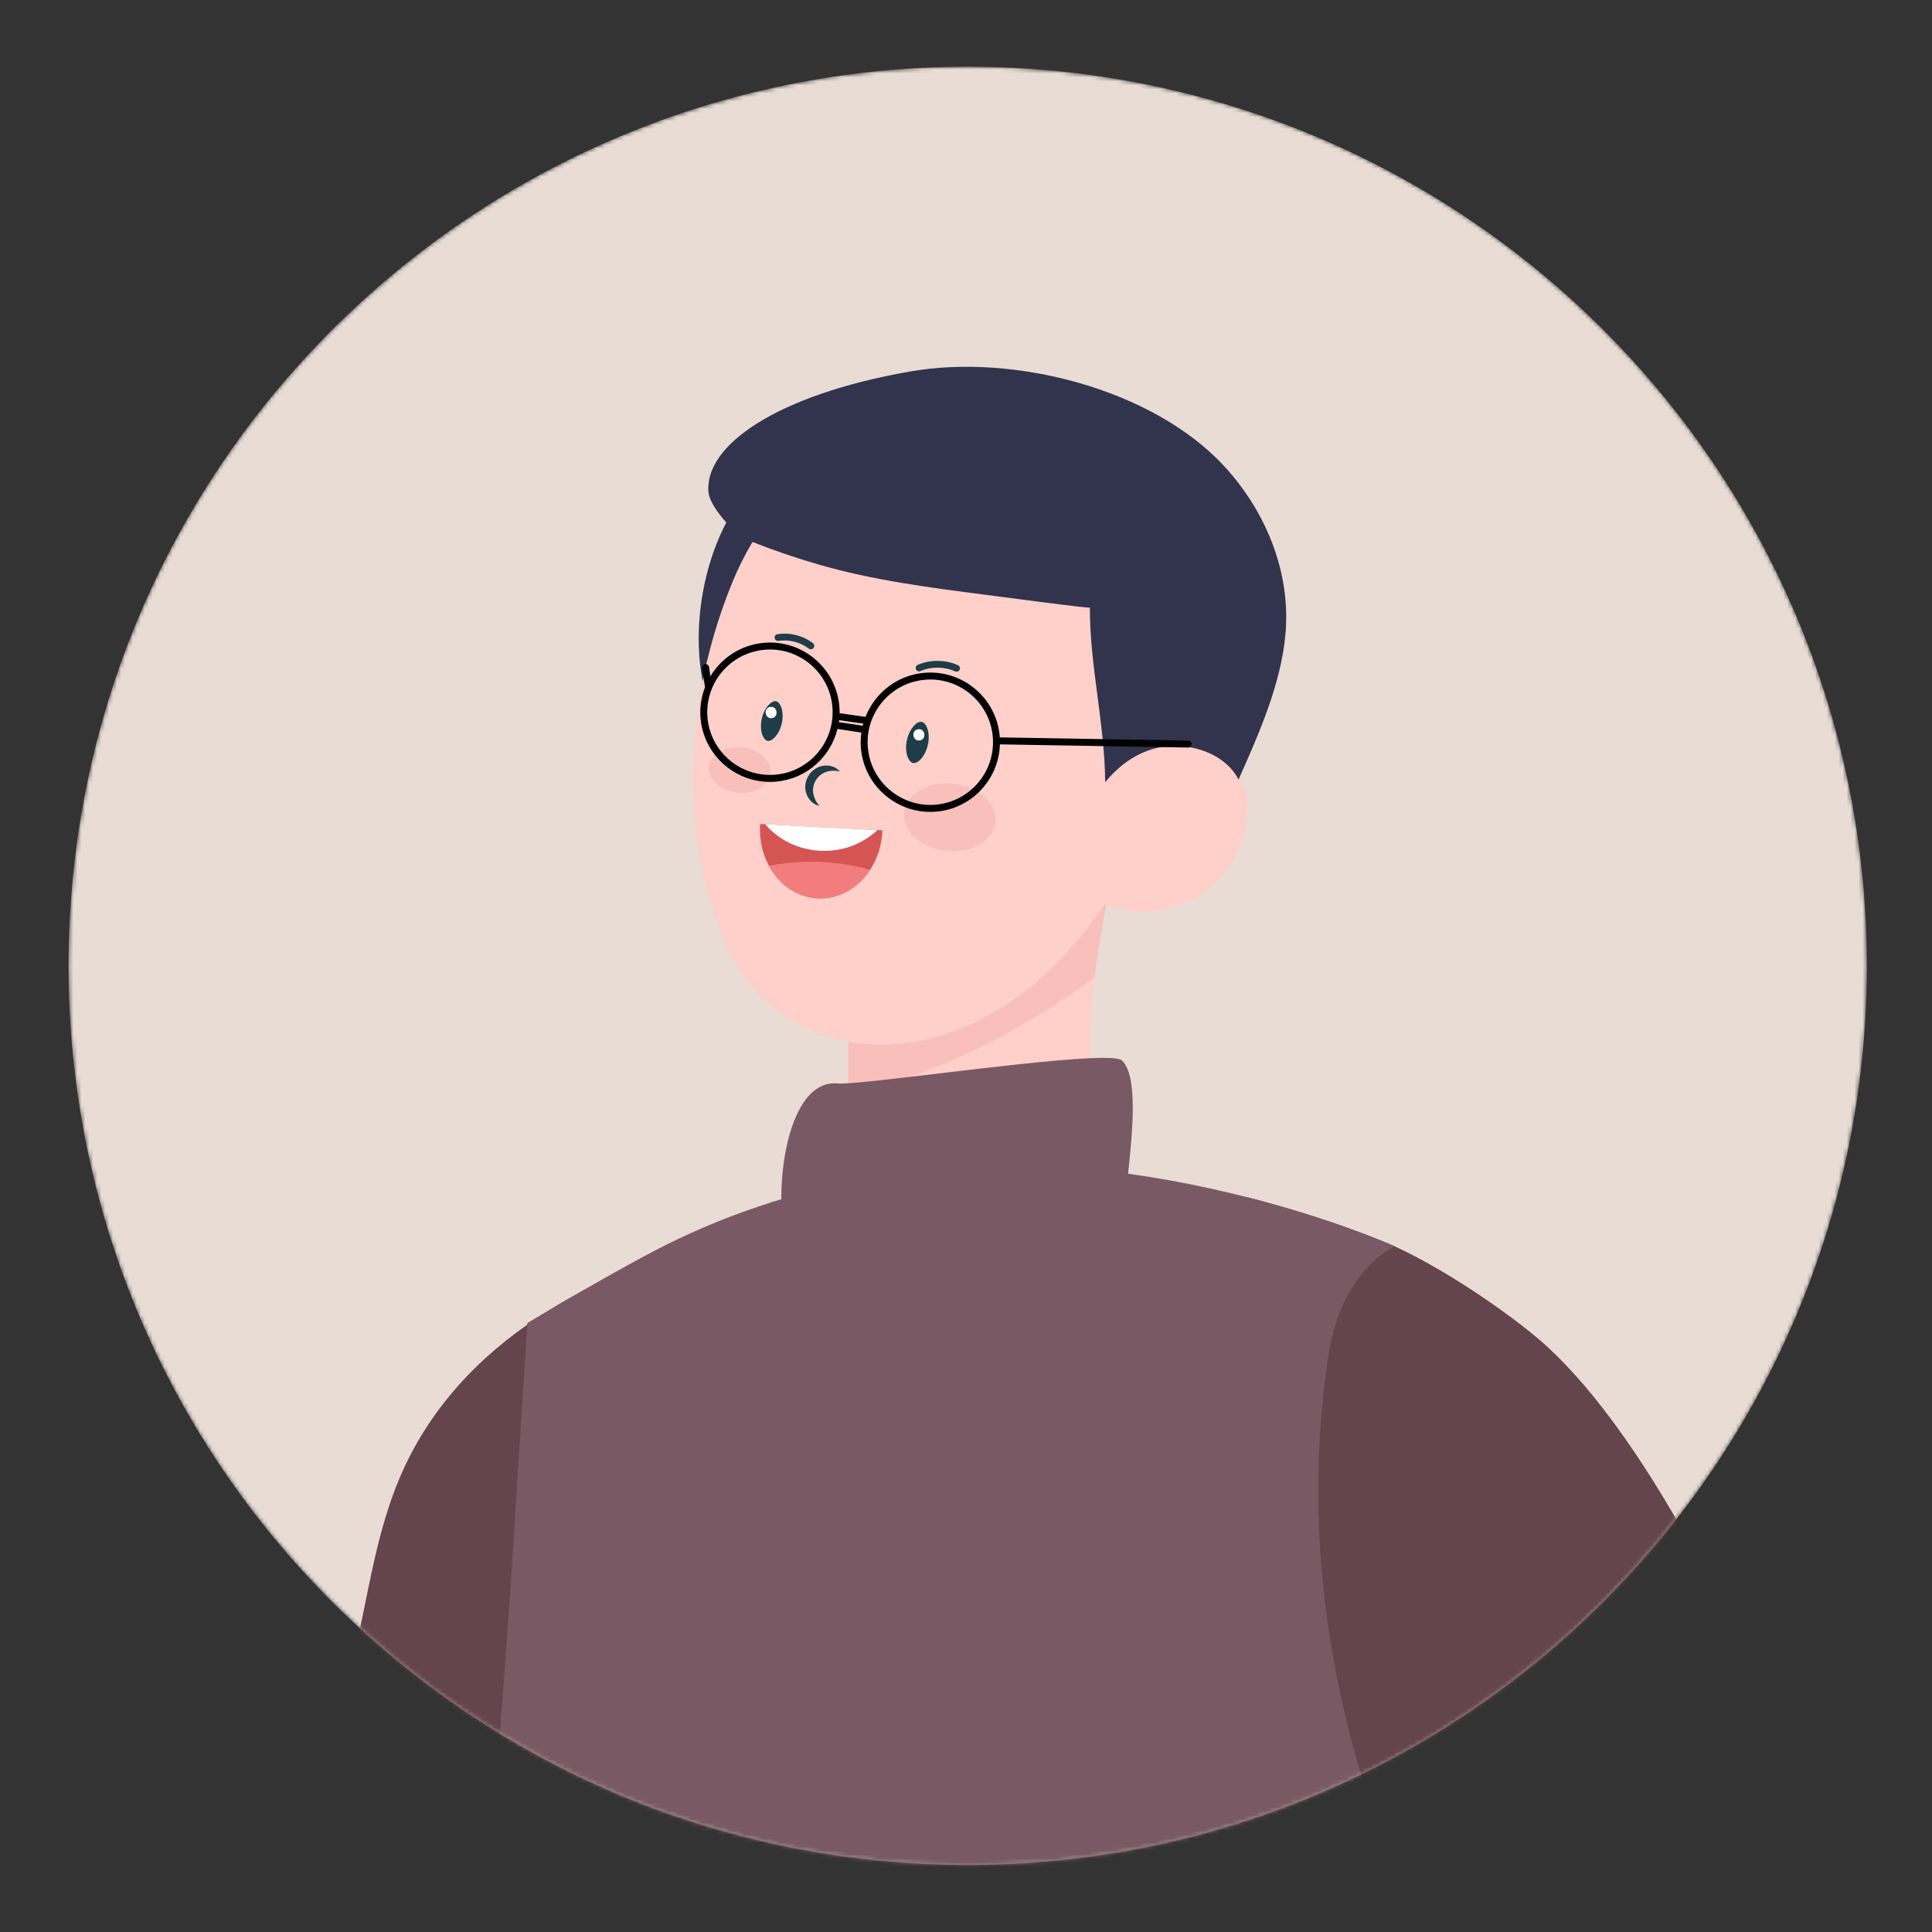 <svg width="487" height="487" viewBox="0 0 487 487" fill="none" xmlns="http://www.w3.org/2000/svg">
<rect x="0" y="0" width="487" height="487" fill="#333333" stroke="none"/>
<mask id="mask0_1370_926" style="mask-type:luminance" maskUnits="userSpaceOnUse" x="17" y="16" width="454" height="455">
<path d="M243.929 470.113C369.105 470.113 470.581 368.637 470.581 243.461C470.581 118.284 369.105 16.809 243.929 16.809C118.753 16.809 17.277 118.284 17.277 243.461C17.277 368.637 118.753 470.113 243.929 470.113Z" fill="white"/>
</mask>
<g mask="url(#mask0_1370_926)">
<path d="M243.929 470.113C369.105 470.113 470.581 368.637 470.581 243.461C470.581 118.284 369.105 16.809 243.929 16.809C118.753 16.809 17.277 118.284 17.277 243.461C17.277 368.637 118.753 470.113 243.929 470.113Z" fill="#E8DCD4"/>
</g>
<mask id="mask1_1370_926" style="mask-type:luminance" maskUnits="userSpaceOnUse" x="17" y="16" width="454" height="455">
<path d="M243.929 470.113C369.105 470.113 470.581 368.637 470.581 243.461C470.581 118.284 369.105 16.809 243.929 16.809C118.753 16.809 17.277 118.284 17.277 243.461C17.277 368.637 118.753 470.113 243.929 470.113Z" fill="white"/>
</mask>
<g mask="url(#mask1_1370_926)">
<path d="M200.462 317.674C200.058 312.061 195.17 307.6 189.347 309.207C154.409 318.853 118.297 335.122 102.034 369.627C95.675 383.117 93.415 398.132 90.31 412.623C86.835 428.842 83.606 445.113 80.625 461.43C76.853 482.073 73.772 502.834 70.851 523.612C68.196 542.494 68.692 565.692 59.982 582.675C43.737 614.351 26.789 646.602 10.184 678.453C1.668 694.787 -6.821 711.135 -15.223 727.528C-19.325 735.531 -23.403 743.546 -27.464 751.574C-29.44 755.481 -32.893 760.118 -30.791 764.593C-26.666 773.371 -14.804 778.209 -7.041 783.322C-4.755 784.828 -2.421 786.355 0.22 787.098C12.25 790.473 22.406 770.957 28.14 763.383C37.944 750.433 47.586 737.361 57.062 724.169C77.944 695.1 99.415 665.421 117.763 634.307C125.011 622.017 132.735 609.523 138.544 596.514C152.309 565.687 157.45 531.687 168.635 499.876C180.441 466.299 194.914 432.349 198.886 396.67C201.804 370.457 202.358 343.98 200.462 317.674Z" fill="#64444D"/>
<path d="M479.775 802.362C468.431 805.26 431.079 801.422 429.727 800.606C423.651 796.927 423.23 598.306 413.922 581.974C408.786 572.974 388.784 540.03 368.264 505.242C348.894 472.386 329.059 437.879 320.885 420.371C305.59 387.647 312.043 310.388 314.361 301.783C335.566 307.192 349.939 313.443 351.449 314.111C351.537 314.155 351.581 314.172 351.581 314.172C365.823 320.705 383.032 332.98 390.215 339.635C438.507 384.415 483.946 523.812 491.637 561.463C500.848 606.559 487.801 800.316 479.775 802.362Z" fill="#64444D"/>
<path d="M402.508 740.021C377.377 758.869 99.584 760.216 99.584 747.045C99.584 696.799 110.928 640.065 114.511 589.876C117.567 547.168 128.033 412.6 129.438 388.805C130.404 372.289 132.95 333.489 132.95 333.489C132.95 333.489 157.781 318.554 170.706 312.416C188.557 303.934 206.951 298.648 226.339 295.681C258.607 290.755 290.734 295.751 314.362 301.783C335.567 307.192 349.94 313.443 351.45 314.111C351.538 314.155 351.582 314.172 351.582 314.172C351.582 314.172 338.202 319.922 334.899 341.391C320.85 432.707 368.229 504.61 368.229 504.61C368.229 504.61 381.092 583.765 388.459 624.12C393.139 649.741 406.02 737.387 402.508 740.021Z" fill="#795963"/>
<path d="M178.426 143.742C180.356 136.577 183.476 129.941 187.575 124.663C198.537 110.55 217.106 100.174 235.361 102.811C251.944 105.206 266.78 111.988 275.486 126.96C284.598 142.629 284.296 163.73 273.424 178.478C266.925 187.294 258.026 194.414 248.071 198.961C245.085 200.325 241.99 201.451 238.822 202.315C222.02 206.9 200.019 204.942 187.241 191.929C175.134 179.599 174.157 159.585 178.426 143.742Z" fill="#32334C"/>
<path d="M281.395 213.721C280.579 218.237 279.78 222.76 278.973 227.275C278.92 227.545 278.876 227.822 278.831 228.091C278.808 228.217 278.784 228.334 278.761 228.46C277.69 234.447 276.626 240.425 275.893 246.441C275.588 248.852 275.346 251.284 275.175 253.717C274.979 256.435 274.873 259.171 274.845 261.9C274.767 267.121 274.91 272.347 275.07 277.562C275.261 283.921 275.443 290.281 275.633 296.632C271.889 300.699 266.647 305.792 261.041 310.32C250.13 313.341 237.427 315.353 226.405 315.756C218.945 311.404 212.33 305.021 213.442 299.18L213.786 276.256L213.802 272.497L213.829 262.553L213.882 248.399C218.76 247.205 223.327 244.99 227.851 242.789C242.861 235.447 257.775 227.92 272.394 219.821C272.788 219.607 273.164 219.394 273.533 219.191C276.473 217.557 278.878 216.16 281.395 213.721Z" fill="#FFCFCA"/>
<path d="M213.787 276.26C230.68 271.895 246.933 265.132 261.695 255.897C266.39 252.965 271.26 249.824 275.894 246.443C276.622 240.423 277.692 234.45 278.759 228.463C279.637 223.553 280.513 218.629 281.391 213.719C278.564 216.465 275.864 217.9 272.395 219.822C257.779 227.917 242.864 235.45 227.851 242.787C223.328 244.992 218.763 247.205 213.879 248.4L213.787 276.26Z" fill="#F9BFBB"/>
<path d="M180.493 231.755C183.719 241.029 188.427 249.563 196.584 255.331C203.819 260.444 212.709 263.234 221.557 263.328C231.35 263.43 240.928 260.532 249.522 255.744C253.799 253.36 257.838 250.51 261.528 247.324C267.98 241.756 273.506 235.206 278.339 228.211C286.19 216.825 292.738 203.724 296.371 190.025C300.505 174.538 300.927 158.281 295.357 142.909C293.103 136.641 289.791 130.767 285.604 125.575C267.963 103.664 235.892 98.311 212.074 113.308C199.668 121.128 190.065 133.364 184.562 146.873C182.815 151.154 181.272 155.563 179.969 160.052C173.199 183.307 172.553 208.902 180.493 231.755Z" fill="#FFCFCA"/>
<path d="M271.6 224.121C279.003 229.911 289.554 231.42 298.246 227.819C305.589 224.783 311.323 218.188 313.478 210.561C313.866 209.176 314.136 207.765 314.286 206.314C314.54 203.79 314.4 201.209 313.667 198.783C311.826 192.799 306.084 188.33 299.873 187.588C293.649 186.848 287.219 189.668 283.202 194.473L278.741 205.875L271.6 224.121Z" fill="#FFCFCA"/>
<path d="M230.239 192.334C231.465 192.464 233.267 190.6 233.893 187.719C234.223 186.201 234.156 184.662 233.71 183.495C233.556 183.092 233.116 182.136 232.37 181.973C232.331 181.965 232.293 181.958 232.255 181.954C231.028 181.824 229.227 183.688 228.601 186.569C228.271 188.087 228.338 189.627 228.784 190.793C228.938 191.196 229.378 192.152 230.124 192.314C230.162 192.323 230.2 192.329 230.239 192.334Z" fill="#1F3C49"/>
<path d="M193.566 186.765C194.602 186.874 196.438 185.231 197.073 182.305C197.393 180.834 197.328 179.343 196.897 178.214C196.586 177.399 196.123 176.87 195.628 176.762C195.593 176.754 195.557 176.748 195.521 176.745C194.485 176.635 192.649 178.279 192.014 181.205C191.695 182.676 191.759 184.167 192.19 185.296C192.502 186.111 192.964 186.64 193.459 186.747C193.495 186.755 193.531 186.761 193.566 186.765Z" fill="#1F3C49"/>
<path d="M211.705 194.459C210.799 193.348 209.194 192.807 207.641 193.005C206.062 193.181 204.559 194.22 203.757 195.612C202.919 196.983 202.728 198.801 203.333 200.272C203.905 201.73 205.152 202.878 206.564 203.137C205.626 202.087 205.129 200.934 204.978 199.811C204.826 198.694 205.083 197.646 205.625 196.718C206.176 195.795 206.973 195.065 208.026 194.662C209.083 194.255 210.335 194.137 211.705 194.459Z" fill="#1F3C49"/>
<path d="M241.402 169.27C241.62 169.196 241.808 169.035 241.91 168.809C242.104 168.377 241.911 167.871 241.479 167.677C238.312 166.257 234.518 166.228 231.326 167.587C230.891 167.773 230.689 168.276 230.875 168.712C231.061 169.147 231.563 169.349 232 169.163C234.762 167.976 238.041 168.013 240.778 169.241C240.983 169.332 241.205 169.337 241.402 169.27Z" fill="#1F3C49"/>
<path d="M204.57 163.65C204.765 163.61 204.947 163.502 205.078 163.332C205.366 162.957 205.295 162.419 204.92 162.131C202.426 160.218 199.085 159.368 195.981 159.856C195.526 159.932 195.194 160.368 195.267 160.836C195.34 161.303 195.779 161.623 196.247 161.55C198.896 161.134 201.749 161.859 203.877 163.492C204.082 163.648 204.335 163.698 204.57 163.65Z" fill="#1F3C49"/>
<path d="M231.412 183.824C233.229 183.549 233.659 186.372 231.839 186.647C230.022 186.922 229.592 184.1 231.412 183.824Z" fill="white"/>
<path d="M194.161 178.191C195.978 177.916 196.408 180.74 194.588 181.015C192.771 181.29 192.341 178.466 194.161 178.191Z" fill="white"/>
<path d="M191.594 208.092C191.401 211.815 192.241 215.308 193.831 218.239C196.376 222.944 200.851 226.163 206.088 226.434C211.454 226.712 216.339 223.834 219.332 219.235C221.102 216.547 222.216 213.267 222.401 209.69C222.408 209.562 222.397 209.432 222.404 209.295L191.631 207.699C191.625 207.836 191.601 207.963 191.594 208.092Z" fill="#D55454"/>
<path d="M192.881 207.764C196.14 211.597 201.078 214.161 206.709 214.453C212.34 214.745 217.517 212.705 221.155 209.23L192.881 207.764Z" fill="white"/>
<path d="M193.831 218.238C196.376 222.943 200.851 226.162 206.088 226.433C211.454 226.711 216.339 223.833 219.332 219.234C214.138 217.806 208.733 217.123 203.348 217.23C200.152 217.296 196.968 217.637 193.831 218.238Z" fill="#F37C7C"/>
<path d="M227.903 204.79C227.401 209.462 232.136 213.802 238.48 214.484C244.824 215.166 250.373 211.931 250.875 207.259C251.377 202.587 246.642 198.247 240.298 197.565C233.955 196.883 228.406 200.118 227.903 204.79Z" fill="#F9BFBB"/>
<path d="M178.697 193.264C178.358 196.419 181.556 199.35 185.84 199.811C190.124 200.271 193.872 198.087 194.211 194.932C194.55 191.777 191.352 188.846 187.068 188.385C182.784 187.925 179.036 190.109 178.697 193.264Z" fill="#F9BFBB"/>
<path d="M178.588 124.129C177.452 112.364 195.621 99.549 229.453 93.635C255.599 89.065 290.411 98.02 308.399 117.311C318.992 128.671 325.391 144.135 324.041 159.682C322.936 172.41 317.346 184.909 312.201 196.509C308.465 189.225 298.041 186.389 290.072 188.966C285.417 190.471 281.609 193.469 278.585 197.162C278.466 182.339 274.714 167.991 274.72 153.142C274.669 153.444 250.156 150.148 248.419 149.924C234.237 148.097 220.16 146.291 206.391 142.313C200.523 140.618 194.742 138.635 189.078 136.371C184.925 134.713 178.925 127.624 178.588 124.129Z" fill="#32334C"/>
<path d="M299.504 186.672L297.216 186.637L277.945 186.31L266.768 186.119L252.013 185.877C251.998 185.72 252 185.561 251.985 185.403C251.054 175.763 242.457 168.681 232.817 169.612C226.026 170.268 220.513 174.743 218.169 180.704L211.64 179.773C211.648 179.128 211.622 178.487 211.559 177.84C210.628 168.2 202.031 161.118 192.391 162.049C186.667 162.602 181.849 165.881 179.072 170.463L178.725 168.15C178.671 167.776 178.399 167.511 178.056 167.43C177.948 167.405 177.832 167.399 177.719 167.41C177.241 167.483 176.914 167.929 176.987 168.416L177.333 170.72L177.715 173.215C177.659 173.37 177.604 173.526 177.548 173.681C176.716 176.028 176.345 178.578 176.6 181.218C176.933 184.67 178.249 187.789 180.241 190.332C183.35 194.301 188.106 196.868 193.365 197.074C193.445 197.084 193.525 197.085 193.613 197.085C194.321 197.105 195.041 197.079 195.767 197.009C203.371 196.275 209.366 190.764 211.105 183.743L217.13 184.661C216.942 186.002 216.889 187.375 217.025 188.782C217.684 195.608 222.189 201.153 228.192 203.476C228.761 203.703 229.344 203.894 229.942 204.057C231.925 204.589 234.035 204.782 236.193 204.574C240.283 204.179 243.905 202.4 246.658 199.761C246.763 199.663 246.868 199.555 246.972 199.448C250.018 196.366 251.907 192.179 252.05 187.631L264.933 187.851L278.107 188.07L292.474 188.314L292.783 188.319L296.795 188.39L299.472 188.432L299.577 188.422C299.673 188.413 299.768 188.386 299.852 188.343C300.123 188.228 300.318 187.963 300.358 187.65C300.364 187.623 300.37 187.596 300.367 187.561C300.373 187.083 299.99 186.679 299.504 186.672ZM195.599 195.261C195.11 195.308 194.626 195.329 194.141 195.331C192.933 195.342 191.748 195.209 190.601 194.941C187.049 194.146 183.908 192.129 181.687 189.318C179.859 187.016 178.651 184.186 178.348 181.049C178.215 179.668 178.261 178.323 178.479 177.014C178.478 177.005 178.478 177.005 178.478 177.005C179.6 170.087 185.271 164.502 192.56 163.798C201.239 162.96 208.973 169.332 209.811 178.01C210.649 186.688 204.277 194.423 195.599 195.261ZM217.467 182.934L211.451 182.024C211.47 181.855 211.507 181.692 211.527 181.532L217.609 182.4C217.556 182.572 217.511 182.753 217.467 182.934ZM245.046 198.865C242.627 201.039 239.512 202.487 236.025 202.824C233.552 203.063 231.154 202.712 228.965 201.883C223.501 199.835 219.373 194.817 218.774 188.612C217.936 179.933 224.316 172.199 232.986 171.361C241.664 170.523 249.399 176.895 250.237 185.573C250.738 190.765 248.658 195.623 245.046 198.865Z" fill="black"/>
<path d="M283.934 300.128C283.378 306.212 271.768 311.146 257.153 314.114C246.059 316.372 233.248 317.5 222.223 317.139C212.043 316.808 203.4 315.214 199.056 312.082C194.783 308.991 196.21 271.754 211.179 273.107C211.514 273.142 212.005 273.137 212.646 273.111C216.586 272.978 225.937 271.856 236.584 270.594C249.796 269.016 264.996 267.218 274.276 266.766C278.96 266.534 282.143 266.65 282.82 267.308C287.564 271.922 284.847 290.037 283.934 300.128Z" fill="#795963"/>
</g>
</svg>
